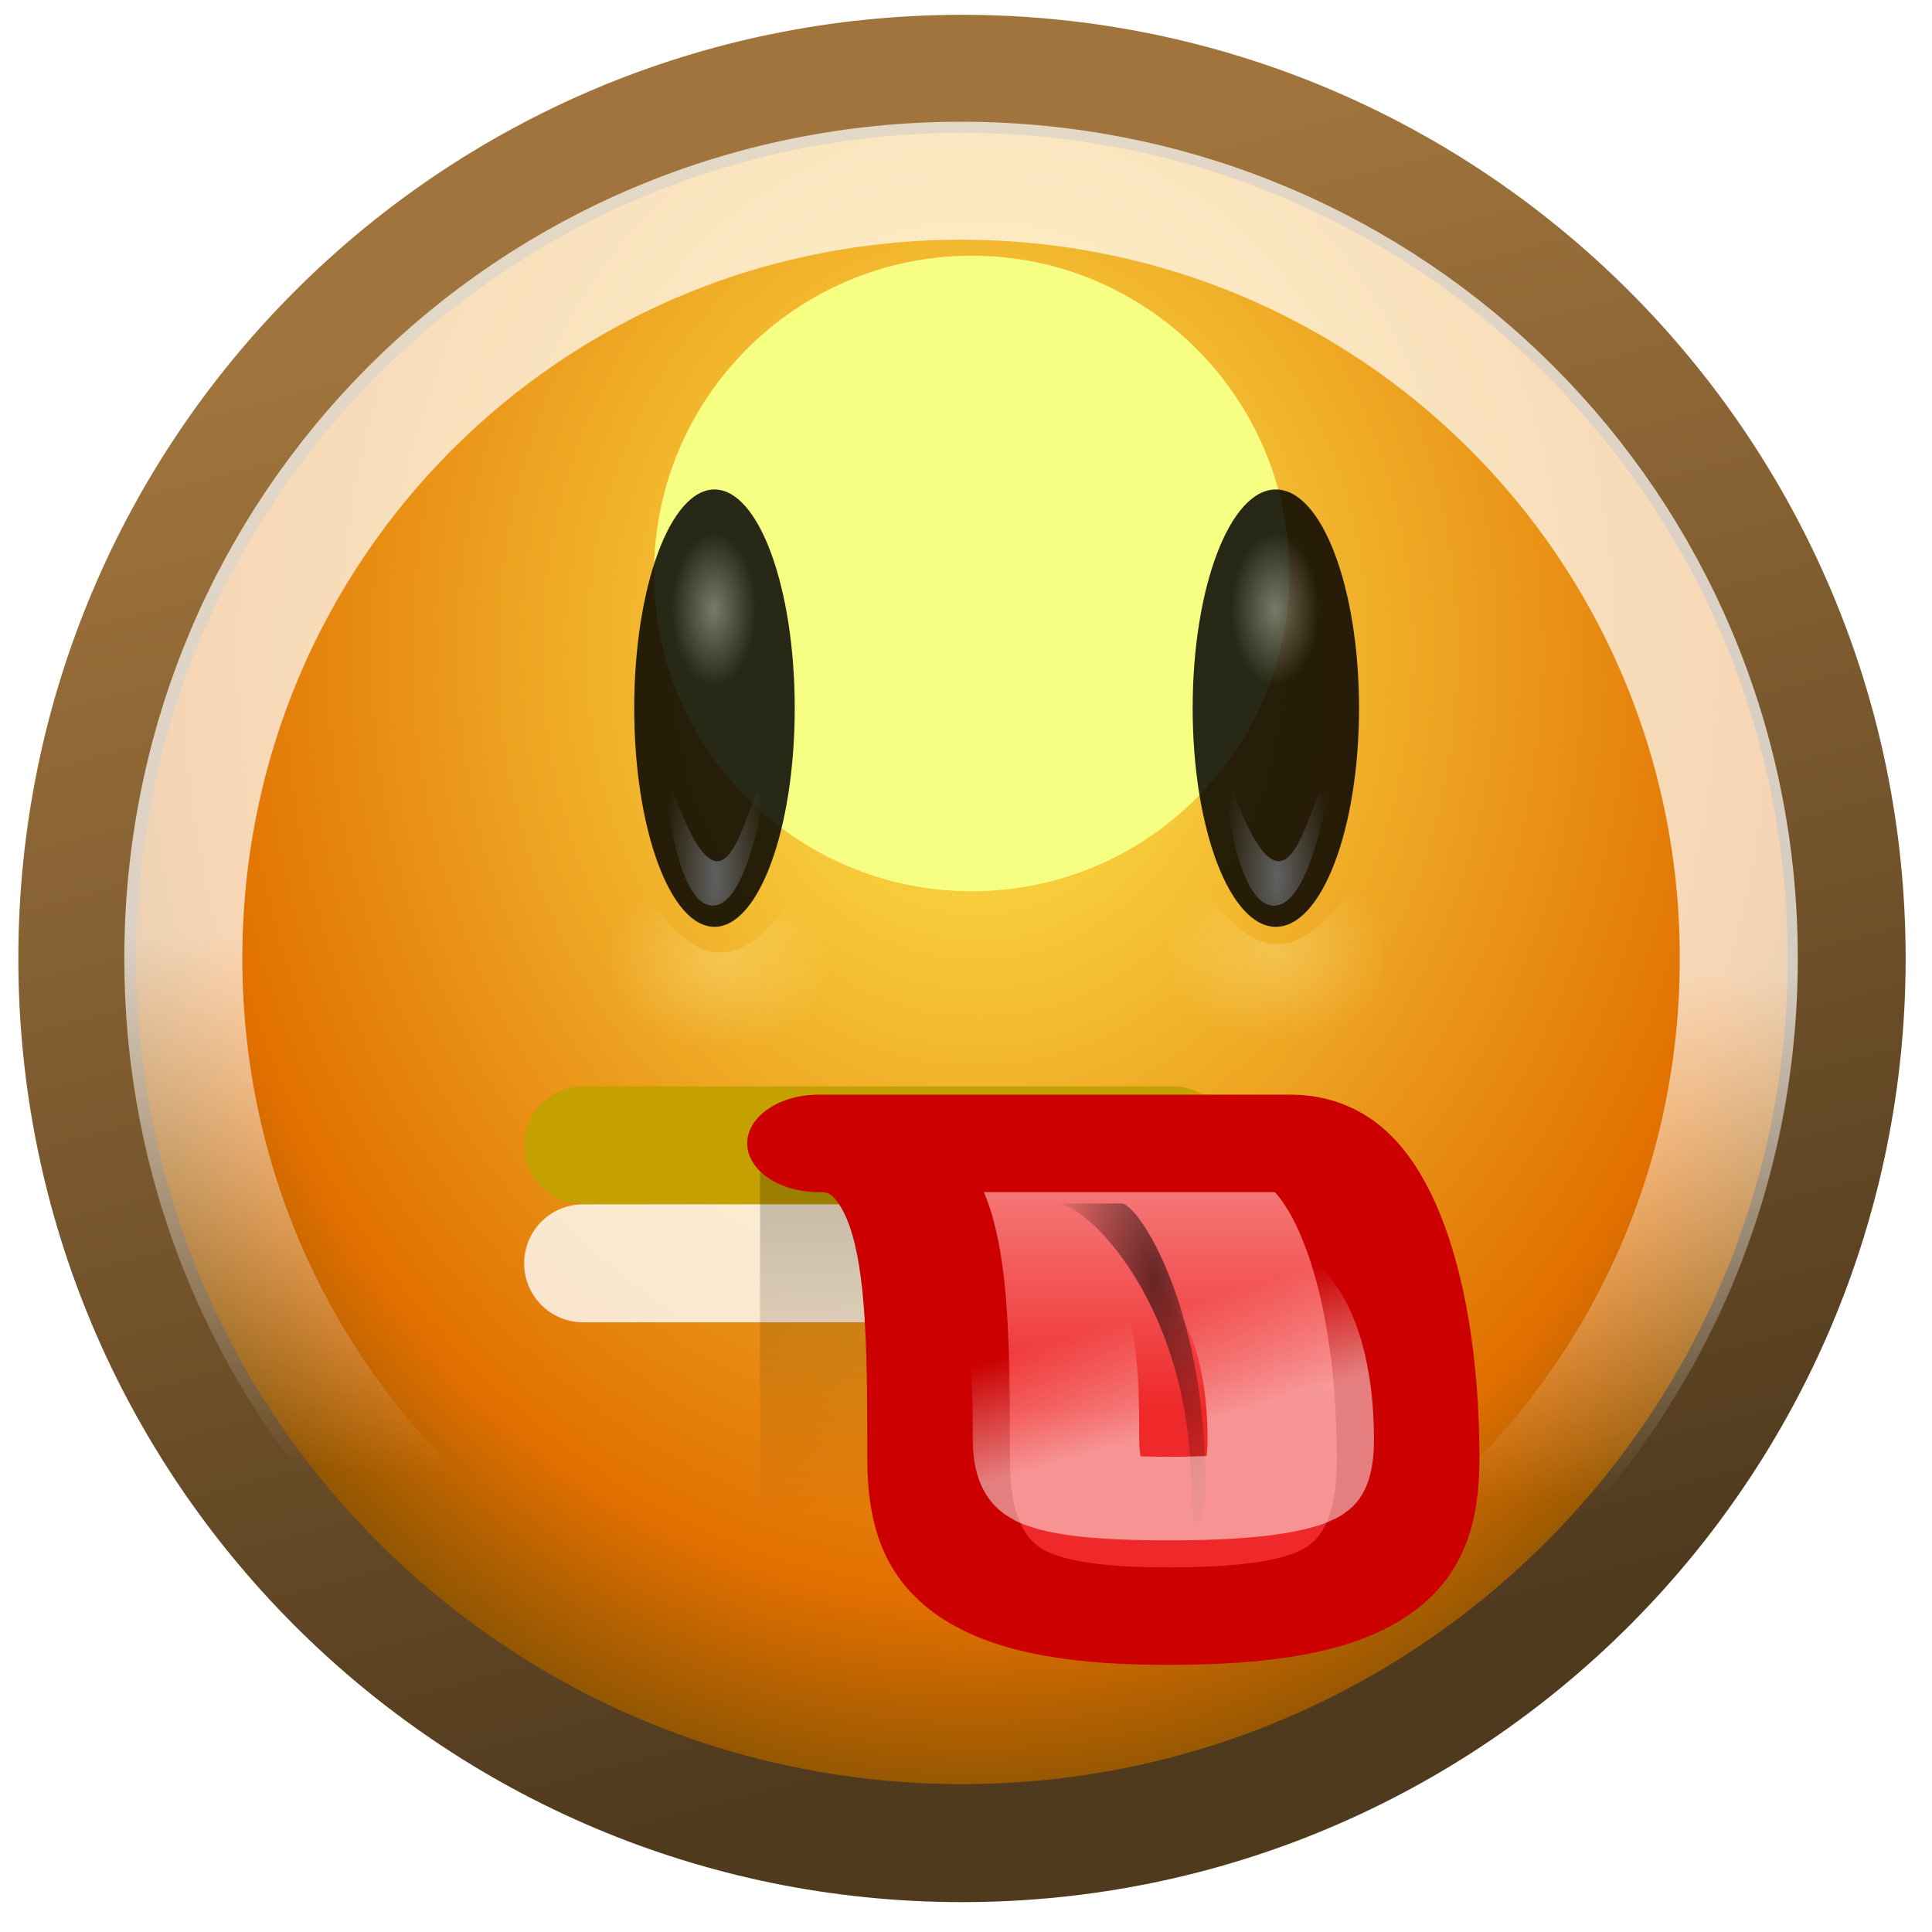 <?xml version="1.0" encoding="UTF-8" standalone="no"?>
<!-- Created with Inkscape (http://www.inkscape.org/) -->

<svg
   xmlns:dc="http://purl.org/dc/elements/1.1/"
   xmlns:cc="http://creativecommons.org/ns#"
   xmlns:rdf="http://www.w3.org/1999/02/22-rdf-syntax-ns#"
   xmlns:svg="http://www.w3.org/2000/svg"
   xmlns="http://www.w3.org/2000/svg"
   xmlns:xlink="http://www.w3.org/1999/xlink"
   xmlns:sodipodi="http://sodipodi.sourceforge.net/DTD/sodipodi-0.dtd"
   xmlns:inkscape="http://www.inkscape.org/namespaces/inkscape"
   width="32"
   height="32"
   id="svg5503"
   version="1.1"
   inkscape:version="0.48.1 r9760"
   sodipodi:docname="smiley-raspberry.svg">
  <defs
     id="defs5505">
    <linearGradient
       inkscape:collect="always"
       xlink:href="#linearGradient22526"
       id="linearGradient20915"
       gradientUnits="userSpaceOnUse"
       gradientTransform="translate(7,1)"
       x1="9"
       y1="10.562"
       x2="9"
       y2="12.438" />
    <linearGradient
       inkscape:collect="always"
       id="linearGradient22526">
      <stop
         style="stop-color:#ff9022;stop-opacity:1"
         offset="0"
         id="stop22528" />
      <stop
         style="stop-color:#fea523;stop-opacity:0;"
         offset="1"
         id="stop22530" />
    </linearGradient>
    <linearGradient
       inkscape:collect="always"
       xlink:href="#linearGradient22526"
       id="linearGradient20942"
       gradientUnits="userSpaceOnUse"
       gradientTransform="translate(10.321,1027.299)"
       x1="9"
       y1="10.562"
       x2="9"
       y2="12.438" />
    <radialGradient
       inkscape:collect="always"
       xlink:href="#linearGradient11340"
       id="radialGradient11464"
       gradientUnits="userSpaceOnUse"
       gradientTransform="matrix(1.138,4.6606862e-8,-3.0838165e-8,0.825,-1.627,1.918)"
       cx="11.806"
       cy="7.213"
       fx="11.659"
       fy="0.099"
       r="10.562" />
    <linearGradient
       inkscape:collect="always"
       id="linearGradient11340">
      <stop
         style="stop-color:#ffffff;stop-opacity:1;"
         offset="0"
         id="stop11342" />
      <stop
         style="stop-color:#ffffff;stop-opacity:0;"
         offset="1"
         id="stop11344" />
    </linearGradient>
    <linearGradient
       inkscape:collect="always"
       xlink:href="#linearGradient22870"
       id="linearGradient11386"
       gradientUnits="userSpaceOnUse"
       x1="-11.188"
       y1="-14.182"
       x2="31.903"
       y2="35.478" />
    <linearGradient
       inkscape:collect="always"
       id="linearGradient22870">
      <stop
         style="stop-color:#ffffff;stop-opacity:1;"
         offset="0"
         id="stop22872" />
      <stop
         style="stop-color:#ffffff;stop-opacity:0;"
         offset="1"
         id="stop22874" />
    </linearGradient>
    <radialGradient
       inkscape:collect="always"
       xlink:href="#linearGradient11328"
       id="radialGradient11334"
       cx="11.806"
       cy="10.983"
       fx="11.806"
       fy="10.983"
       r="10.502"
       gradientUnits="userSpaceOnUse" />
    <linearGradient
       inkscape:collect="always"
       id="linearGradient11328">
      <stop
         style="stop-color:#edd400;stop-opacity:1"
         offset="0"
         id="stop11330" />
      <stop
         style="stop-color:#ff9422;stop-opacity:1"
         offset="1"
         id="stop11332" />
    </linearGradient>
    <linearGradient
       inkscape:collect="always"
       xlink:href="#linearGradient11455"
       id="linearGradient20929"
       gradientUnits="userSpaceOnUse"
       x1="14.366"
       y1="19.516"
       x2="11.215"
       y2="8.226" />
    <linearGradient
       id="linearGradient11455"
       inkscape:collect="always">
      <stop
         id="stop11457"
         offset="0"
         style="stop-color:#4f371a;stop-opacity:0.973" />
      <stop
         id="stop11459"
         offset="1"
         style="stop-color:#ad8248;stop-opacity:0.965" />
    </linearGradient>
    <radialGradient
       inkscape:collect="always"
       xlink:href="#linearGradient11328"
       id="radialGradient5661"
       gradientUnits="userSpaceOnUse"
       cx="11.806"
       cy="10.983"
       fx="11.806"
       fy="10.983"
       r="10.502" />
    <linearGradient
       inkscape:collect="always"
       xlink:href="#linearGradient11455"
       id="linearGradient5663"
       gradientUnits="userSpaceOnUse"
       x1="14.366"
       y1="19.516"
       x2="11.215"
       y2="8.226" />
    <radialGradient
       inkscape:collect="always"
       xlink:href="#linearGradient11340"
       id="radialGradient5665"
       gradientUnits="userSpaceOnUse"
       gradientTransform="matrix(1.138,4.6606862e-8,-3.0838165e-8,0.825,-1.627,1.918)"
       cx="11.806"
       cy="7.213"
       fx="11.659"
       fy="0.099"
       r="10.562" />
    <linearGradient
       inkscape:collect="always"
       xlink:href="#linearGradient22870"
       id="linearGradient5667"
       gradientUnits="userSpaceOnUse"
       x1="-11.188"
       y1="-14.182"
       x2="31.903"
       y2="35.478" />
    <linearGradient
       inkscape:collect="always"
       xlink:href="#linearGradient22526"
       id="linearGradient5669"
       gradientUnits="userSpaceOnUse"
       gradientTransform="translate(10.321,1027.299)"
       x1="9"
       y1="10.562"
       x2="9"
       y2="12.438" />
    <linearGradient
       inkscape:collect="always"
       xlink:href="#linearGradient22526"
       id="linearGradient5671"
       gradientUnits="userSpaceOnUse"
       gradientTransform="translate(7,1)"
       x1="9"
       y1="10.562"
       x2="9"
       y2="12.438" />
    <radialGradient
       inkscape:collect="always"
       xlink:href="#linearGradient7083"
       id="radialGradient39938"
       gradientUnits="userSpaceOnUse"
       gradientTransform="matrix(1.028,7.1485621e-7,-8.5798813e-7,1.233,-8.668,-40.211)"
       cx="314.969"
       cy="174.444"
       fx="314.969"
       fy="174.444"
       r="9.031" />
    <linearGradient
       inkscape:collect="always"
       id="linearGradient7083">
      <stop
         style="stop-color:#ffed50;stop-opacity:1"
         offset="0"
         id="stop7085" />
      <stop
         id="stop7087"
         offset="0.827"
         style="stop-color:#e16f00;stop-opacity:1" />
      <stop
         style="stop-color:#8e5502;stop-opacity:1"
         offset="1"
         id="stop7089" />
    </linearGradient>
    <linearGradient
       inkscape:collect="always"
       xlink:href="#linearGradient6936"
       id="linearGradient39940"
       gradientUnits="userSpaceOnUse"
       x1="311.258"
       y1="171.423"
       x2="314.969"
       y2="185.478" />
    <linearGradient
       inkscape:collect="always"
       id="linearGradient6936">
      <stop
         style="stop-color:#a0743c;stop-opacity:1;"
         offset="0"
         id="stop6938" />
      <stop
         style="stop-color:#503a1e;stop-opacity:1"
         offset="1"
         id="stop6940" />
    </linearGradient>
    <linearGradient
       inkscape:collect="always"
       xlink:href="#linearGradient8679"
       id="linearGradient39942"
       gradientUnits="userSpaceOnUse"
       x1="316.719"
       y1="177.844"
       x2="316.594"
       y2="182.969" />
    <linearGradient
       inkscape:collect="always"
       id="linearGradient8679">
      <stop
         style="stop-color:#ffffff;stop-opacity:1;"
         offset="0"
         id="stop8681" />
      <stop
         style="stop-color:#ffffff;stop-opacity:0;"
         offset="1"
         id="stop8683" />
    </linearGradient>
    <radialGradient
       inkscape:collect="always"
       xlink:href="#linearGradient12297-7-4"
       id="radialGradient13128-1"
       gradientUnits="userSpaceOnUse"
       gradientTransform="matrix(1,0,0,0.492,0,89.646)"
       cx="142.75"
       cy="172.867"
       fx="142.75"
       fy="172.867"
       r="16.25" />
    <linearGradient
       inkscape:collect="always"
       id="linearGradient12297-7-4">
      <stop
         style="stop-color:#fdfcbc;stop-opacity:1;"
         offset="0"
         id="stop12299-48-0" />
      <stop
         style="stop-color:#fdfcbc;stop-opacity:0;"
         offset="1"
         id="stop12301-84-1" />
    </linearGradient>
    <radialGradient
       inkscape:collect="always"
       xlink:href="#linearGradient12297-7-4"
       id="radialGradient13130-0"
       gradientUnits="userSpaceOnUse"
       gradientTransform="matrix(1,0,0,0.492,0,89.646)"
       cx="142.75"
       cy="172.867"
       fx="142.75"
       fy="172.867"
       r="16.25" />
    <radialGradient
       inkscape:collect="always"
       xlink:href="#linearGradient12477-31-7"
       id="radialGradient13132-7"
       gradientUnits="userSpaceOnUse"
       gradientTransform="matrix(0.529,-2.513717e-7,4.6002665e-7,0.7,81.176,34.5)"
       cx="172.5"
       cy="104.071"
       fx="172.5"
       fy="104.071"
       r="8.5" />
    <linearGradient
       inkscape:collect="always"
       id="linearGradient12477-31-7">
      <stop
         style="stop-color:#616161;stop-opacity:1"
         offset="0"
         id="stop12479-6-8" />
      <stop
         style="stop-color:#000000;stop-opacity:1"
         offset="1"
         id="stop12481-3-2" />
    </linearGradient>
    <radialGradient
       inkscape:collect="always"
       xlink:href="#linearGradient12495-5-2"
       id="radialGradient13134-6"
       gradientUnits="userSpaceOnUse"
       gradientTransform="matrix(1,0,0,2.645,0,-212.81)"
       cx="175.625"
       cy="129.771"
       fx="175.625"
       fy="129.771"
       r="5.625" />
    <linearGradient
       inkscape:collect="always"
       id="linearGradient12495-5-2">
      <stop
         style="stop-color:#616161;stop-opacity:1;"
         offset="0"
         id="stop12497-3-6" />
      <stop
         style="stop-color:#616161;stop-opacity:0;"
         offset="1"
         id="stop12499-6-1" />
    </linearGradient>
    <radialGradient
       inkscape:collect="always"
       xlink:href="#linearGradient12477-31-7"
       id="radialGradient13248-1"
       gradientUnits="userSpaceOnUse"
       gradientTransform="matrix(0.529,-2.513717e-7,4.6002665e-7,0.7,81.176,34.5)"
       cx="172.5"
       cy="104.071"
       fx="172.5"
       fy="104.071"
       r="8.5" />
    <radialGradient
       inkscape:collect="always"
       xlink:href="#linearGradient12495-5-2"
       id="radialGradient13250-5"
       gradientUnits="userSpaceOnUse"
       gradientTransform="matrix(1,0,0,2.645,0,-212.81)"
       cx="175.625"
       cy="129.771"
       fx="175.625"
       fy="129.771"
       r="5.625" />
    <radialGradient
       inkscape:collect="always"
       xlink:href="#linearGradient5925-1-8"
       id="radialGradient6080-6"
       gradientUnits="userSpaceOnUse"
       gradientTransform="matrix(0.997,-0.073,0.052,0.713,-9.012,72.341)"
       cx="314.108"
       cy="187.63"
       fx="314.108"
       fy="187.63"
       r="5.844" />
    <linearGradient
       inkscape:collect="always"
       id="linearGradient5925-1-8">
      <stop
         style="stop-color:#a45d03;stop-opacity:1"
         offset="0"
         id="stop5927-62-4" />
      <stop
         style="stop-color:#eca222;stop-opacity:0"
         offset="1"
         id="stop5929-86-2" />
    </linearGradient>
    <radialGradient
       inkscape:collect="always"
       xlink:href="#linearGradient5905-40-9"
       id="radialGradient6082-1"
       gradientUnits="userSpaceOnUse"
       gradientTransform="matrix(1.435,1.1852363e-6,-3.2936607e-7,0.399,-136.596,107.762)"
       cx="313.955"
       cy="179.551"
       fx="313.955"
       fy="179.551"
       r="5.844" />
    <linearGradient
       inkscape:collect="always"
       id="linearGradient5905-40-9">
      <stop
         style="stop-color:#000000;stop-opacity:1;"
         offset="0"
         id="stop5907-13-9" />
      <stop
         style="stop-color:#000000;stop-opacity:0;"
         offset="1"
         id="stop5909-60-8" />
    </linearGradient>
    <radialGradient
       inkscape:collect="always"
       xlink:href="#linearGradient5915-11-4"
       id="radialGradient6084-3"
       gradientUnits="userSpaceOnUse"
       gradientTransform="matrix(1.224,0,0,0.31,-70.397,123.761)"
       cx="314.152"
       cy="185.475"
       fx="314.152"
       fy="185.475"
       r="5.844" />
    <linearGradient
       inkscape:collect="always"
       id="linearGradient5915-11-4">
      <stop
         style="stop-color:#ffffff;stop-opacity:1;"
         offset="0"
         id="stop5917-50-0" />
      <stop
         style="stop-color:#ffffff;stop-opacity:0;"
         offset="1"
         id="stop5919-0-7" />
    </linearGradient>
    <radialGradient
       inkscape:collect="always"
       xlink:href="#linearGradient12297-7-4"
       id="radialGradient4884"
       gradientUnits="userSpaceOnUse"
       gradientTransform="matrix(1,0,0,0.492,0,89.646)"
       cx="142.75"
       cy="172.867"
       fx="142.75"
       fy="172.867"
       r="16.25" />
    <radialGradient
       inkscape:collect="always"
       xlink:href="#linearGradient12297-7-4"
       id="radialGradient4886"
       gradientUnits="userSpaceOnUse"
       gradientTransform="matrix(1,0,0,0.492,0,89.646)"
       cx="142.75"
       cy="172.867"
       fx="142.75"
       fy="172.867"
       r="16.25" />
    <radialGradient
       inkscape:collect="always"
       xlink:href="#linearGradient12477-31-7"
       id="radialGradient4888"
       gradientUnits="userSpaceOnUse"
       gradientTransform="matrix(0.529,-2.513717e-7,4.6002665e-7,0.7,81.176,34.5)"
       cx="172.5"
       cy="104.071"
       fx="172.5"
       fy="104.071"
       r="8.5" />
    <radialGradient
       inkscape:collect="always"
       xlink:href="#linearGradient12495-5-2"
       id="radialGradient4890"
       gradientUnits="userSpaceOnUse"
       gradientTransform="matrix(1,0,0,2.645,0,-212.81)"
       cx="175.625"
       cy="129.771"
       fx="175.625"
       fy="129.771"
       r="5.625" />
    <radialGradient
       inkscape:collect="always"
       xlink:href="#linearGradient12477-31-7"
       id="radialGradient4892"
       gradientUnits="userSpaceOnUse"
       gradientTransform="matrix(0.529,-2.513717e-7,4.6002665e-7,0.7,81.176,34.5)"
       cx="172.5"
       cy="104.071"
       fx="172.5"
       fy="104.071"
       r="8.5" />
    <radialGradient
       inkscape:collect="always"
       xlink:href="#linearGradient12495-5-2"
       id="radialGradient4894"
       gradientUnits="userSpaceOnUse"
       gradientTransform="matrix(1,0,0,2.645,0,-212.81)"
       cx="175.625"
       cy="129.771"
       fx="175.625"
       fy="129.771"
       r="5.625" />
    <radialGradient
       inkscape:collect="always"
       xlink:href="#linearGradient5925-1-8"
       id="radialGradient4896"
       gradientUnits="userSpaceOnUse"
       gradientTransform="matrix(0.997,-0.073,0.052,0.713,-9.012,72.341)"
       cx="314.108"
       cy="187.63"
       fx="314.108"
       fy="187.63"
       r="5.844" />
    <radialGradient
       inkscape:collect="always"
       xlink:href="#linearGradient5905-40-9"
       id="radialGradient4898"
       gradientUnits="userSpaceOnUse"
       gradientTransform="matrix(1.435,1.1852363e-6,-3.2936607e-7,0.399,-136.596,107.762)"
       cx="313.955"
       cy="179.551"
       fx="313.955"
       fy="179.551"
       r="5.844" />
    <radialGradient
       inkscape:collect="always"
       xlink:href="#linearGradient5915-11-4"
       id="radialGradient4900"
       gradientUnits="userSpaceOnUse"
       gradientTransform="matrix(1.224,0,0,0.31,-70.397,123.761)"
       cx="314.152"
       cy="185.475"
       fx="314.152"
       fy="185.475"
       r="5.844" />
    <radialGradient
       inkscape:collect="always"
       xlink:href="#linearGradient12297-7-4-2"
       id="radialGradient13128-1-4"
       gradientUnits="userSpaceOnUse"
       gradientTransform="matrix(1,0,0,0.492,0,89.646)"
       cx="142.75"
       cy="172.867"
       fx="142.75"
       fy="172.867"
       r="16.25" />
    <linearGradient
       inkscape:collect="always"
       id="linearGradient12297-7-4-2">
      <stop
         style="stop-color:#fdfcbc;stop-opacity:1;"
         offset="0"
         id="stop12299-48-0-0" />
      <stop
         style="stop-color:#fdfcbc;stop-opacity:0;"
         offset="1"
         id="stop12301-84-1-6" />
    </linearGradient>
    <filter
       color-interpolation-filters="sRGB"
       inkscape:collect="always"
       id="filter12325-9-4-5"
       x="-0.107"
       width="1.214"
       y="-0.082"
       height="1.164">
      <feGaussianBlur
         inkscape:collect="always"
         stdDeviation="1.449"
         id="feGaussianBlur12327-9-9-9" />
    </filter>
    <radialGradient
       inkscape:collect="always"
       xlink:href="#linearGradient12297-7-4-2"
       id="radialGradient13130-0-5"
       gradientUnits="userSpaceOnUse"
       gradientTransform="matrix(1,0,0,0.492,0,89.646)"
       cx="142.75"
       cy="172.867"
       fx="142.75"
       fy="172.867"
       r="16.25" />
    <radialGradient
       inkscape:collect="always"
       xlink:href="#linearGradient12477-31-7-1"
       id="radialGradient13132-7-6"
       gradientUnits="userSpaceOnUse"
       gradientTransform="matrix(0.529,-2.513717e-7,4.6002665e-7,0.7,81.176,34.5)"
       cx="172.5"
       cy="104.071"
       fx="172.5"
       fy="104.071"
       r="8.5" />
    <linearGradient
       inkscape:collect="always"
       id="linearGradient12477-31-7-1">
      <stop
         style="stop-color:#616161;stop-opacity:1"
         offset="0"
         id="stop12479-6-8-1" />
      <stop
         style="stop-color:#000000;stop-opacity:1"
         offset="1"
         id="stop12481-3-2-4" />
    </linearGradient>
    <radialGradient
       inkscape:collect="always"
       xlink:href="#linearGradient12495-5-2-7"
       id="radialGradient13134-6-3"
       gradientUnits="userSpaceOnUse"
       gradientTransform="matrix(1,0,0,2.645,0,-212.81)"
       cx="175.625"
       cy="129.771"
       fx="175.625"
       fy="129.771"
       r="5.625" />
    <linearGradient
       inkscape:collect="always"
       id="linearGradient12495-5-2-7">
      <stop
         style="stop-color:#616161;stop-opacity:1;"
         offset="0"
         id="stop12497-3-6-2" />
      <stop
         style="stop-color:#616161;stop-opacity:0;"
         offset="1"
         id="stop12499-6-1-7" />
    </linearGradient>
    <filter
       color-interpolation-filters="sRGB"
       inkscape:collect="always"
       id="filter12535-1-5-3"
       x="-0.183"
       width="1.366"
       y="-0.155"
       height="1.311">
      <feGaussianBlur
         inkscape:collect="always"
         stdDeviation="0.858"
         id="feGaussianBlur12537-5-5-3" />
    </filter>
    <radialGradient
       inkscape:collect="always"
       xlink:href="#linearGradient12477-31-7-1"
       id="radialGradient13248-1-9"
       gradientUnits="userSpaceOnUse"
       gradientTransform="matrix(0.529,-2.513717e-7,4.6002665e-7,0.7,81.176,34.5)"
       cx="172.5"
       cy="104.071"
       fx="172.5"
       fy="104.071"
       r="8.5" />
    <radialGradient
       inkscape:collect="always"
       xlink:href="#linearGradient12495-5-2-7"
       id="radialGradient13250-5-2"
       gradientUnits="userSpaceOnUse"
       gradientTransform="matrix(1,0,0,2.645,0,-212.81)"
       cx="175.625"
       cy="129.771"
       fx="175.625"
       fy="129.771"
       r="5.625" />
    <radialGradient
       inkscape:collect="always"
       xlink:href="#linearGradient5925-1-8-4"
       id="radialGradient6080-6-4"
       gradientUnits="userSpaceOnUse"
       gradientTransform="matrix(0.997,-0.073,0.052,0.713,-9.012,72.341)"
       cx="314.108"
       cy="187.63"
       fx="314.108"
       fy="187.63"
       r="5.844" />
    <linearGradient
       inkscape:collect="always"
       id="linearGradient5925-1-8-4">
      <stop
         style="stop-color:#a45d03;stop-opacity:1"
         offset="0"
         id="stop5927-62-4-4" />
      <stop
         style="stop-color:#eca222;stop-opacity:0"
         offset="1"
         id="stop5929-86-2-9" />
    </linearGradient>
    <filter
       color-interpolation-filters="sRGB"
       inkscape:collect="always"
       id="filter5945-2-5-9"
       x="-0.094"
       width="1.187"
       y="-0.27"
       height="1.541">
      <feGaussianBlur
         inkscape:collect="always"
         stdDeviation="0.456"
         id="feGaussianBlur5947-1-9-3" />
    </filter>
    <radialGradient
       inkscape:collect="always"
       xlink:href="#linearGradient5905-40-9-3"
       id="radialGradient6082-1-8"
       gradientUnits="userSpaceOnUse"
       gradientTransform="matrix(1.435,1.1852363e-6,-3.2936607e-7,0.399,-136.596,107.762)"
       cx="313.955"
       cy="179.551"
       fx="313.955"
       fy="179.551"
       r="5.844" />
    <linearGradient
       inkscape:collect="always"
       id="linearGradient5905-40-9-3">
      <stop
         style="stop-color:#000000;stop-opacity:1;"
         offset="0"
         id="stop5907-13-9-2" />
      <stop
         style="stop-color:#000000;stop-opacity:0;"
         offset="1"
         id="stop5909-60-8-9" />
    </linearGradient>
    <radialGradient
       inkscape:collect="always"
       xlink:href="#linearGradient5915-11-4-4"
       id="radialGradient6084-3-5"
       gradientUnits="userSpaceOnUse"
       gradientTransform="matrix(1.224,0,0,0.31,-70.397,123.761)"
       cx="314.152"
       cy="185.475"
       fx="314.152"
       fy="185.475"
       r="5.844" />
    <linearGradient
       inkscape:collect="always"
       id="linearGradient5915-11-4-4">
      <stop
         style="stop-color:#ffffff;stop-opacity:1;"
         offset="0"
         id="stop5917-50-0-3" />
      <stop
         style="stop-color:#ffffff;stop-opacity:0;"
         offset="1"
         id="stop5919-0-7-9" />
    </linearGradient>
    <radialGradient
       inkscape:collect="always"
       xlink:href="#linearGradient7083-4"
       id="radialGradient9160"
       gradientUnits="userSpaceOnUse"
       gradientTransform="matrix(1.028,7.1485621e-7,-8.5798813e-7,1.233,-8.668,-40.211)"
       cx="314.969"
       cy="174.444"
       fx="314.969"
       fy="174.444"
       r="9.031" />
    <linearGradient
       inkscape:collect="always"
       id="linearGradient7083-4">
      <stop
         style="stop-color:#ffed50;stop-opacity:1"
         offset="0"
         id="stop7085-9" />
      <stop
         id="stop7087-5"
         offset="0.827"
         style="stop-color:#e16f00;stop-opacity:1" />
      <stop
         style="stop-color:#8e5502;stop-opacity:1"
         offset="1"
         id="stop7089-5" />
    </linearGradient>
    <linearGradient
       inkscape:collect="always"
       xlink:href="#linearGradient6936-7"
       id="linearGradient9162"
       gradientUnits="userSpaceOnUse"
       x1="311.258"
       y1="171.423"
       x2="314.969"
       y2="185.478" />
    <linearGradient
       inkscape:collect="always"
       id="linearGradient6936-7">
      <stop
         style="stop-color:#a0743c;stop-opacity:1;"
         offset="0"
         id="stop6938-3" />
      <stop
         style="stop-color:#503a1e;stop-opacity:1"
         offset="1"
         id="stop6940-9" />
    </linearGradient>
    <linearGradient
       inkscape:collect="always"
       xlink:href="#linearGradient8679-0"
       id="linearGradient9164"
       gradientUnits="userSpaceOnUse"
       x1="316.719"
       y1="177.844"
       x2="316.594"
       y2="182.969" />
    <linearGradient
       inkscape:collect="always"
       id="linearGradient8679-0">
      <stop
         style="stop-color:#ffffff;stop-opacity:1;"
         offset="0"
         id="stop8681-7" />
      <stop
         style="stop-color:#ffffff;stop-opacity:0;"
         offset="1"
         id="stop8683-2" />
    </linearGradient>
    <filter
       color-interpolation-filters="sRGB"
       inkscape:collect="always"
       id="filter5832-7"
       x="-0.438"
       width="1.875"
       y="-0.438"
       height="1.875">
      <feGaussianBlur
         inkscape:collect="always"
         stdDeviation="0.798"
         id="feGaussianBlur5834-2" />
    </filter>
    <radialGradient
       inkscape:collect="always"
       xlink:href="#linearGradient7083-4"
       id="radialGradient5085"
       gradientUnits="userSpaceOnUse"
       gradientTransform="matrix(1.028,7.1485621e-7,-8.5798813e-7,1.233,-8.668,-40.211)"
       cx="314.969"
       cy="174.444"
       fx="314.969"
       fy="174.444"
       r="9.031" />
    <linearGradient
       inkscape:collect="always"
       xlink:href="#linearGradient6936-7"
       id="linearGradient5087"
       gradientUnits="userSpaceOnUse"
       x1="311.258"
       y1="171.423"
       x2="314.969"
       y2="185.478" />
    <linearGradient
       inkscape:collect="always"
       xlink:href="#linearGradient8679-0"
       id="linearGradient5089"
       gradientUnits="userSpaceOnUse"
       x1="316.719"
       y1="177.844"
       x2="316.594"
       y2="182.969" />
    <radialGradient
       inkscape:collect="always"
       xlink:href="#linearGradient12297-7-4-2"
       id="radialGradient5091"
       gradientUnits="userSpaceOnUse"
       gradientTransform="matrix(1,0,0,0.492,0,89.646)"
       cx="142.75"
       cy="172.867"
       fx="142.75"
       fy="172.867"
       r="16.25" />
    <radialGradient
       inkscape:collect="always"
       xlink:href="#linearGradient12297-7-4-2"
       id="radialGradient5093"
       gradientUnits="userSpaceOnUse"
       gradientTransform="matrix(1,0,0,0.492,0,89.646)"
       cx="142.75"
       cy="172.867"
       fx="142.75"
       fy="172.867"
       r="16.25" />
    <radialGradient
       inkscape:collect="always"
       xlink:href="#linearGradient12477-31-7-1"
       id="radialGradient5095"
       gradientUnits="userSpaceOnUse"
       gradientTransform="matrix(0.529,-2.513717e-7,4.6002665e-7,0.7,81.176,34.5)"
       cx="172.5"
       cy="104.071"
       fx="172.5"
       fy="104.071"
       r="8.5" />
    <radialGradient
       inkscape:collect="always"
       xlink:href="#linearGradient12495-5-2-7"
       id="radialGradient5097"
       gradientUnits="userSpaceOnUse"
       gradientTransform="matrix(1,0,0,2.645,0,-212.81)"
       cx="175.625"
       cy="129.771"
       fx="175.625"
       fy="129.771"
       r="5.625" />
    <radialGradient
       inkscape:collect="always"
       xlink:href="#linearGradient12477-31-7-1"
       id="radialGradient5099"
       gradientUnits="userSpaceOnUse"
       gradientTransform="matrix(0.529,-2.513717e-7,4.6002665e-7,0.7,81.176,34.5)"
       cx="172.5"
       cy="104.071"
       fx="172.5"
       fy="104.071"
       r="8.5" />
    <radialGradient
       inkscape:collect="always"
       xlink:href="#linearGradient12495-5-2-7"
       id="radialGradient5101"
       gradientUnits="userSpaceOnUse"
       gradientTransform="matrix(1,0,0,2.645,0,-212.81)"
       cx="175.625"
       cy="129.771"
       fx="175.625"
       fy="129.771"
       r="5.625" />
    <radialGradient
       inkscape:collect="always"
       xlink:href="#linearGradient5925-1-8-4"
       id="radialGradient5103"
       gradientUnits="userSpaceOnUse"
       gradientTransform="matrix(0.997,-0.073,0.052,0.713,-9.012,72.341)"
       cx="314.108"
       cy="187.63"
       fx="314.108"
       fy="187.63"
       r="5.844" />
    <radialGradient
       inkscape:collect="always"
       xlink:href="#linearGradient5905-40-9-3"
       id="radialGradient5105"
       gradientUnits="userSpaceOnUse"
       gradientTransform="matrix(1.435,1.1852363e-6,-3.2936607e-7,0.399,-136.596,107.762)"
       cx="313.955"
       cy="179.551"
       fx="313.955"
       fy="179.551"
       r="5.844" />
    <radialGradient
       inkscape:collect="always"
       xlink:href="#linearGradient5915-11-4-4"
       id="radialGradient5107"
       gradientUnits="userSpaceOnUse"
       gradientTransform="matrix(1.224,0,0,0.31,-70.397,123.761)"
       cx="314.152"
       cy="185.475"
       fx="314.152"
       fy="185.475"
       r="5.844" />
    <linearGradient
       gradientUnits="userSpaceOnUse"
       id="linearGradient8358"
       inkscape:collect="always"
       x1="7.578"
       x2="7.578"
       xlink:href="#linearGradient8352"
       y1="12.016"
       y2="14.595" />
    <linearGradient
       id="linearGradient8352"
       inkscape:collect="always">
      <stop
         id="stop8354"
         offset="0"
         style="stop-color:#000000;stop-opacity:1;" />
      <stop
         id="stop8356"
         offset="1"
         style="stop-color:#000000;stop-opacity:0;" />
    </linearGradient>
    <linearGradient
       gradientTransform="matrix(0.502,0,0,0.737,-0.83,-6.869)"
       gradientUnits="userSpaceOnUse"
       id="linearGradient8344"
       inkscape:collect="always"
       x1="28.5"
       x2="28.5"
       xlink:href="#linearGradient8143-3"
       y1="34.965"
       y2="29.7" />
    <linearGradient
       id="linearGradient8143-3">
      <stop
         id="stop8145-7"
         offset="0"
         style="stop-color:#ef2929;stop-opacity:1;" />
      <stop
         id="stop8147-0"
         offset="1"
         style="stop-color:#f89898;stop-opacity:1;" />
    </linearGradient>
    <radialGradient
       cx="30.34"
       cy="33.721"
       fx="30.34"
       fy="33.721"
       gradientTransform="matrix(0.339,-0.218,0.154,1.377,-1.142,-22.541)"
       gradientUnits="userSpaceOnUse"
       id="radialGradient8346"
       inkscape:collect="always"
       r="2.381"
       xlink:href="#linearGradient8177-8" />
    <linearGradient
       id="linearGradient8177-8"
       inkscape:collect="always">
      <stop
         id="stop8179-22"
         offset="0"
         style="stop-color:#000000;stop-opacity:1;" />
      <stop
         id="stop8181-0"
         offset="1"
         style="stop-color:#000000;stop-opacity:0;" />
    </linearGradient>
    <linearGradient
       gradientUnits="userSpaceOnUse"
       id="linearGradient8348"
       inkscape:collect="always"
       x1="15.936"
       x2="15.035"
       xlink:href="#linearGradient8307-5"
       y1="19.08"
       y2="17.511" />
    <linearGradient
       id="linearGradient8307-5"
       inkscape:collect="always">
      <stop
         id="stop8309-9"
         offset="0"
         style="stop-color:#ffffff;stop-opacity:1;" />
      <stop
         id="stop8311-0"
         offset="1"
         style="stop-color:#ffffff;stop-opacity:0;" />
    </linearGradient>
    <radialGradient
       inkscape:collect="always"
       xlink:href="#linearGradient12297-7-4-9"
       id="radialGradient13128-1-5"
       gradientUnits="userSpaceOnUse"
       gradientTransform="matrix(1,0,0,0.492,0,89.646)"
       cx="142.75"
       cy="172.867"
       fx="142.75"
       fy="172.867"
       r="16.25" />
    <linearGradient
       inkscape:collect="always"
       id="linearGradient12297-7-4-9">
      <stop
         style="stop-color:#fdfcbc;stop-opacity:1;"
         offset="0"
         id="stop12299-48-0-9" />
      <stop
         style="stop-color:#fdfcbc;stop-opacity:0;"
         offset="1"
         id="stop12301-84-1-1" />
    </linearGradient>
    <filter
       color-interpolation-filters="sRGB"
       inkscape:collect="always"
       id="filter12325-9-4"
       x="-0.107"
       width="1.214"
       y="-0.082"
       height="1.164">
      <feGaussianBlur
         inkscape:collect="always"
         stdDeviation="1.449"
         id="feGaussianBlur12327-9-9" />
    </filter>
    <radialGradient
       inkscape:collect="always"
       xlink:href="#linearGradient12297-7-4-9"
       id="radialGradient13130-0-4"
       gradientUnits="userSpaceOnUse"
       gradientTransform="matrix(1,0,0,0.492,0,89.646)"
       cx="142.75"
       cy="172.867"
       fx="142.75"
       fy="172.867"
       r="16.25" />
    <radialGradient
       inkscape:collect="always"
       xlink:href="#linearGradient12477-31-7-10"
       id="radialGradient13132-7-9"
       gradientUnits="userSpaceOnUse"
       gradientTransform="matrix(0.529,-2.513717e-7,4.6002665e-7,0.7,81.176,34.5)"
       cx="172.5"
       cy="104.071"
       fx="172.5"
       fy="104.071"
       r="8.5" />
    <linearGradient
       inkscape:collect="always"
       id="linearGradient12477-31-7-10">
      <stop
         style="stop-color:#616161;stop-opacity:1"
         offset="0"
         id="stop12479-6-8-7" />
      <stop
         style="stop-color:#000000;stop-opacity:1"
         offset="1"
         id="stop12481-3-2-5" />
    </linearGradient>
    <radialGradient
       inkscape:collect="always"
       xlink:href="#linearGradient12495-5-2-70"
       id="radialGradient13134-6-8"
       gradientUnits="userSpaceOnUse"
       gradientTransform="matrix(1,0,0,2.645,0,-212.81)"
       cx="175.625"
       cy="129.771"
       fx="175.625"
       fy="129.771"
       r="5.625" />
    <linearGradient
       inkscape:collect="always"
       id="linearGradient12495-5-2-70">
      <stop
         style="stop-color:#616161;stop-opacity:1;"
         offset="0"
         id="stop12497-3-6-4" />
      <stop
         style="stop-color:#616161;stop-opacity:0;"
         offset="1"
         id="stop12499-6-1-8" />
    </linearGradient>
    <filter
       color-interpolation-filters="sRGB"
       inkscape:collect="always"
       id="filter12535-1-5"
       x="-0.183"
       width="1.366"
       y="-0.155"
       height="1.311">
      <feGaussianBlur
         inkscape:collect="always"
         stdDeviation="0.858"
         id="feGaussianBlur12537-5-5" />
    </filter>
    <radialGradient
       inkscape:collect="always"
       xlink:href="#linearGradient12477-31-7-10"
       id="radialGradient13248-1-0"
       gradientUnits="userSpaceOnUse"
       gradientTransform="matrix(0.529,-2.513717e-7,4.6002665e-7,0.7,81.176,34.5)"
       cx="172.5"
       cy="104.071"
       fx="172.5"
       fy="104.071"
       r="8.5" />
    <radialGradient
       inkscape:collect="always"
       xlink:href="#linearGradient12495-5-2-70"
       id="radialGradient13250-5-4"
       gradientUnits="userSpaceOnUse"
       gradientTransform="matrix(1,0,0,2.645,0,-212.81)"
       cx="175.625"
       cy="129.771"
       fx="175.625"
       fy="129.771"
       r="5.625" />
    <linearGradient
       inkscape:collect="always"
       xlink:href="#linearGradient8352"
       id="linearGradient3474"
       gradientUnits="userSpaceOnUse"
       x1="7.578"
       y1="12.016"
       x2="7.578"
       y2="14.595" />
    <linearGradient
       inkscape:collect="always"
       xlink:href="#linearGradient8143-3"
       id="linearGradient3476"
       gradientUnits="userSpaceOnUse"
       gradientTransform="matrix(0.502,0,0,0.737,-0.83,-6.869)"
       x1="28.5"
       y1="34.965"
       x2="28.5"
       y2="29.7" />
    <radialGradient
       inkscape:collect="always"
       xlink:href="#linearGradient8177-8"
       id="radialGradient3478"
       gradientUnits="userSpaceOnUse"
       gradientTransform="matrix(0.339,-0.218,0.154,1.377,-1.142,-22.541)"
       cx="30.34"
       cy="33.721"
       fx="30.34"
       fy="33.721"
       r="2.381" />
    <linearGradient
       inkscape:collect="always"
       xlink:href="#linearGradient8307-5"
       id="linearGradient3480"
       gradientUnits="userSpaceOnUse"
       x1="15.936"
       y1="19.08"
       x2="15.035"
       y2="17.511" />
    <radialGradient
       inkscape:collect="always"
       xlink:href="#linearGradient5925-23-0"
       id="radialGradient10827"
       gradientUnits="userSpaceOnUse"
       gradientTransform="matrix(0.997,-0.073,0.052,0.713,-9.012,72.341)"
       cx="314.337"
       cy="184.972"
       fx="314.337"
       fy="184.972"
       r="5.844" />
    <linearGradient
       inkscape:collect="always"
       id="linearGradient5925-23-0">
      <stop
         style="stop-color:#a45d03;stop-opacity:1"
         offset="0"
         id="stop5927-98-8" />
      <stop
         style="stop-color:#eca222;stop-opacity:0"
         offset="1"
         id="stop5929-69-1" />
    </linearGradient>
    <filter
       color-interpolation-filters="sRGB"
       inkscape:collect="always"
       id="filter6301-4"
       x="-0.043"
       width="1.086"
       y="-1.145"
       height="3.291">
      <feGaussianBlur
         inkscape:collect="always"
         stdDeviation="0.124"
         id="feGaussianBlur6303-0" />
    </filter>
    <radialGradient
       inkscape:collect="always"
       xlink:href="#linearGradient5905-56-6"
       id="radialGradient10829"
       gradientUnits="userSpaceOnUse"
       gradientTransform="matrix(1.435,1.1852363e-6,-3.2936607e-7,0.399,-136.596,107.762)"
       cx="313.955"
       cy="179.551"
       fx="313.955"
       fy="179.551"
       r="5.844" />
    <linearGradient
       inkscape:collect="always"
       id="linearGradient5905-56-6">
      <stop
         style="stop-color:#000000;stop-opacity:1;"
         offset="0"
         id="stop5907-678-7" />
      <stop
         style="stop-color:#000000;stop-opacity:0;"
         offset="1"
         id="stop5909-14-0" />
    </linearGradient>
    <radialGradient
       inkscape:collect="always"
       xlink:href="#linearGradient5915-65-5"
       id="radialGradient10831"
       gradientUnits="userSpaceOnUse"
       gradientTransform="matrix(0.695,0,0,0.176,95.846,150.579)"
       cx="314.861"
       cy="174.48"
       fx="314.861"
       fy="174.48"
       r="5.844" />
    <linearGradient
       inkscape:collect="always"
       id="linearGradient5915-65-5">
      <stop
         style="stop-color:#ffffff;stop-opacity:1;"
         offset="0"
         id="stop5917-50-2" />
      <stop
         style="stop-color:#ffffff;stop-opacity:0;"
         offset="1"
         id="stop5919-55-4" />
    </linearGradient>
    <radialGradient
       inkscape:collect="always"
       xlink:href="#linearGradient6037-75-6"
       id="radialGradient10833"
       gradientUnits="userSpaceOnUse"
       gradientTransform="matrix(0.353,0,0,0.467,111.618,58.146)"
       cx="172.5"
       cy="101.339"
       fx="172.5"
       fy="101.339"
       r="8.5" />
    <linearGradient
       id="linearGradient6037-75-6"
       inkscape:collect="always">
      <stop
         id="stop6039-28-9"
         offset="0"
         style="stop-color:#b3b3b3;stop-opacity:1" />
      <stop
         id="stop6041-8-9"
         offset="1"
         style="stop-color:#000000;stop-opacity:1" />
    </linearGradient>
    <radialGradient
       inkscape:collect="always"
       xlink:href="#linearGradient5910-9-4"
       id="radialGradient10835"
       gradientUnits="userSpaceOnUse"
       gradientTransform="matrix(2.491,0,0,2.933,-261.77,-251.798)"
       cx="175.625"
       cy="130.62"
       fx="175.625"
       fy="130.62"
       r="5.625" />
    <linearGradient
       inkscape:collect="always"
       id="linearGradient5910-9-4">
      <stop
         style="stop-color:#fcfbb6;stop-opacity:1;"
         offset="0"
         id="stop5912-25-7" />
      <stop
         style="stop-color:#fcfbb6;stop-opacity:0;"
         offset="1"
         id="stop5914-4-9" />
    </linearGradient>
    <filter
       color-interpolation-filters="sRGB"
       inkscape:collect="always"
       id="filter12535-88-1"
       x="-0.183"
       width="1.366"
       y="-0.155"
       height="1.311">
      <feGaussianBlur
         inkscape:collect="always"
         stdDeviation="0.858"
         id="feGaussianBlur12537-94-6" />
    </filter>
    <radialGradient
       inkscape:collect="always"
       xlink:href="#linearGradient5898-33-4"
       id="radialGradient10837"
       gradientUnits="userSpaceOnUse"
       gradientTransform="matrix(-1,0,0,0.911,470.86,-330.118)"
       cx="171.688"
       cy="140.907"
       fx="171.688"
       fy="140.907"
       r="8.5" />
    <linearGradient
       inkscape:collect="always"
       id="linearGradient5898-33-4">
      <stop
         style="stop-color:#ffffff;stop-opacity:1;"
         offset="0"
         id="stop5900-99-5" />
      <stop
         style="stop-color:#ffffff;stop-opacity:0;"
         offset="1"
         id="stop5902-39-2" />
    </linearGradient>
    <radialGradient
       inkscape:collect="always"
       xlink:href="#linearGradient6037-4-8-7"
       id="radialGradient10839"
       gradientUnits="userSpaceOnUse"
       gradientTransform="matrix(0.343,-0.001,-0.001,0.549,115.823,48.27)"
       cx="172.5"
       cy="101.339"
       fx="172.5"
       fy="101.339"
       r="8.5" />
    <linearGradient
       id="linearGradient6037-4-8-7"
       inkscape:collect="always">
      <stop
         id="stop6039-2-3-6"
         offset="0"
         style="stop-color:#b3b3b3;stop-opacity:1" />
      <stop
         id="stop6041-2-6-3"
         offset="1"
         style="stop-color:#000000;stop-opacity:1" />
    </linearGradient>
    <radialGradient
       inkscape:collect="always"
       xlink:href="#linearGradient5910-1-8-2"
       id="radialGradient10841"
       gradientUnits="userSpaceOnUse"
       gradientTransform="matrix(2.491,0,0,2.933,-261.77,-251.798)"
       cx="175.625"
       cy="130.62"
       fx="175.625"
       fy="130.62"
       r="5.625" />
    <linearGradient
       inkscape:collect="always"
       id="linearGradient5910-1-8-2">
      <stop
         style="stop-color:#fcfbb6;stop-opacity:1;"
         offset="0"
         id="stop5912-1-4-4" />
      <stop
         style="stop-color:#fcfbb6;stop-opacity:0;"
         offset="1"
         id="stop5914-0-4-4" />
    </linearGradient>
    <filter
       color-interpolation-filters="sRGB"
       inkscape:collect="always"
       id="filter12535-6-8-2"
       x="-0.183"
       width="1.366"
       y="-0.155"
       height="1.311">
      <feGaussianBlur
         inkscape:collect="always"
         stdDeviation="0.858"
         id="feGaussianBlur12537-54-4-0" />
    </filter>
    <radialGradient
       inkscape:collect="always"
       xlink:href="#linearGradient12297-07-6-0"
       id="radialGradient10843"
       gradientUnits="userSpaceOnUse"
       gradientTransform="matrix(1,0,0,0.492,0,89.646)"
       cx="142.75"
       cy="172.867"
       fx="142.75"
       fy="172.867"
       r="16.25" />
    <linearGradient
       inkscape:collect="always"
       id="linearGradient12297-07-6-0">
      <stop
         style="stop-color:#fdfcbc;stop-opacity:1;"
         offset="0"
         id="stop12299-23-7-7" />
      <stop
         style="stop-color:#fdfcbc;stop-opacity:0;"
         offset="1"
         id="stop12301-6-6-6" />
    </linearGradient>
    <filter
       color-interpolation-filters="sRGB"
       inkscape:collect="always"
       id="filter12325-0-0-0"
       x="-0.107"
       width="1.214"
       y="-0.082"
       height="1.164">
      <feGaussianBlur
         inkscape:collect="always"
         stdDeviation="1.449"
         id="feGaussianBlur12327-3-7-2" />
    </filter>
    <radialGradient
       inkscape:collect="always"
       xlink:href="#linearGradient5898-33-4-7"
       id="radialGradient10845"
       gradientUnits="userSpaceOnUse"
       gradientTransform="matrix(-1.115,0,0,1.136,528.785,-362.613)"
       cx="171.688"
       cy="140.907"
       fx="171.688"
       fy="140.907"
       r="8.5" />
    <linearGradient
       inkscape:collect="always"
       id="linearGradient5898-33-4-7">
      <stop
         style="stop-color:#ffffff;stop-opacity:1;"
         offset="0"
         id="stop5900-99-5-4" />
      <stop
         style="stop-color:#ffffff;stop-opacity:0;"
         offset="1"
         id="stop5902-39-2-8" />
    </linearGradient>
    <radialGradient
       inkscape:collect="always"
       xlink:href="#linearGradient7083-1"
       id="radialGradient5634"
       gradientUnits="userSpaceOnUse"
       gradientTransform="matrix(1.028,7.1485621e-7,-8.5798813e-7,1.233,-8.668,-40.211)"
       cx="314.969"
       cy="174.444"
       fx="314.969"
       fy="174.444"
       r="9.031" />
    <linearGradient
       inkscape:collect="always"
       id="linearGradient7083-1">
      <stop
         style="stop-color:#ffed50;stop-opacity:1"
         offset="0"
         id="stop7085-7" />
      <stop
         id="stop7087-4"
         offset="0.827"
         style="stop-color:#e16f00;stop-opacity:1" />
      <stop
         style="stop-color:#8e5502;stop-opacity:1"
         offset="1"
         id="stop7089-3" />
    </linearGradient>
    <linearGradient
       inkscape:collect="always"
       xlink:href="#linearGradient6936-1"
       id="linearGradient5636"
       gradientUnits="userSpaceOnUse"
       x1="311.258"
       y1="171.423"
       x2="314.969"
       y2="185.478" />
    <linearGradient
       inkscape:collect="always"
       id="linearGradient6936-1">
      <stop
         style="stop-color:#a0743c;stop-opacity:1;"
         offset="0"
         id="stop6938-4" />
      <stop
         style="stop-color:#503a1e;stop-opacity:1"
         offset="1"
         id="stop6940-6" />
    </linearGradient>
    <linearGradient
       inkscape:collect="always"
       xlink:href="#linearGradient8679-9"
       id="linearGradient5638"
       gradientUnits="userSpaceOnUse"
       x1="316.719"
       y1="177.844"
       x2="316.594"
       y2="182.969" />
    <linearGradient
       inkscape:collect="always"
       id="linearGradient8679-9">
      <stop
         style="stop-color:#ffffff;stop-opacity:1;"
         offset="0"
         id="stop8681-4" />
      <stop
         style="stop-color:#ffffff;stop-opacity:0;"
         offset="1"
         id="stop8683-22" />
    </linearGradient>
    <filter
       color-interpolation-filters="sRGB"
       inkscape:collect="always"
       id="filter5832"
       x="-0.438"
       width="1.875"
       y="-0.438"
       height="1.875">
      <feGaussianBlur
         inkscape:collect="always"
         stdDeviation="0.798"
         id="feGaussianBlur5834" />
    </filter>
    <radialGradient
       inkscape:collect="always"
       xlink:href="#linearGradient5925-23-0"
       id="radialGradient3792"
       gradientUnits="userSpaceOnUse"
       gradientTransform="matrix(0.997,-0.073,0.052,0.713,-9.012,72.341)"
       cx="314.337"
       cy="184.972"
       fx="314.337"
       fy="184.972"
       r="5.844" />
    <radialGradient
       inkscape:collect="always"
       xlink:href="#linearGradient5905-56-6"
       id="radialGradient3794"
       gradientUnits="userSpaceOnUse"
       gradientTransform="matrix(1.435,1.1852363e-6,-3.2936607e-7,0.399,-136.596,107.762)"
       cx="313.955"
       cy="179.551"
       fx="313.955"
       fy="179.551"
       r="5.844" />
    <radialGradient
       inkscape:collect="always"
       xlink:href="#linearGradient5915-65-5"
       id="radialGradient3796"
       gradientUnits="userSpaceOnUse"
       gradientTransform="matrix(0.695,0,0,0.176,95.846,150.579)"
       cx="314.861"
       cy="174.48"
       fx="314.861"
       fy="174.48"
       r="5.844" />
    <radialGradient
       inkscape:collect="always"
       xlink:href="#linearGradient6037-75-6"
       id="radialGradient3798"
       gradientUnits="userSpaceOnUse"
       gradientTransform="matrix(0.353,0,0,0.467,111.618,58.146)"
       cx="172.5"
       cy="101.339"
       fx="172.5"
       fy="101.339"
       r="8.5" />
    <radialGradient
       inkscape:collect="always"
       xlink:href="#linearGradient5910-9-4"
       id="radialGradient3800"
       gradientUnits="userSpaceOnUse"
       gradientTransform="matrix(2.491,0,0,2.933,-261.77,-251.798)"
       cx="175.625"
       cy="130.62"
       fx="175.625"
       fy="130.62"
       r="5.625" />
    <radialGradient
       inkscape:collect="always"
       xlink:href="#linearGradient5898-33-4"
       id="radialGradient3802"
       gradientUnits="userSpaceOnUse"
       gradientTransform="matrix(-1,0,0,0.911,470.86,-330.118)"
       cx="171.688"
       cy="140.907"
       fx="171.688"
       fy="140.907"
       r="8.5" />
    <radialGradient
       inkscape:collect="always"
       xlink:href="#linearGradient6037-4-8-7"
       id="radialGradient3804"
       gradientUnits="userSpaceOnUse"
       gradientTransform="matrix(0.343,-0.001,-0.001,0.549,115.823,48.27)"
       cx="172.5"
       cy="101.339"
       fx="172.5"
       fy="101.339"
       r="8.5" />
    <radialGradient
       inkscape:collect="always"
       xlink:href="#linearGradient5910-1-8-2"
       id="radialGradient3806"
       gradientUnits="userSpaceOnUse"
       gradientTransform="matrix(2.491,0,0,2.933,-261.77,-251.798)"
       cx="175.625"
       cy="130.62"
       fx="175.625"
       fy="130.62"
       r="5.625" />
    <radialGradient
       inkscape:collect="always"
       xlink:href="#linearGradient12297-07-6-0"
       id="radialGradient3808"
       gradientUnits="userSpaceOnUse"
       gradientTransform="matrix(1,0,0,0.492,0,89.646)"
       cx="142.75"
       cy="172.867"
       fx="142.75"
       fy="172.867"
       r="16.25" />
    <radialGradient
       inkscape:collect="always"
       xlink:href="#linearGradient7083-1"
       id="radialGradient3833"
       gradientUnits="userSpaceOnUse"
       gradientTransform="matrix(1.028,7.1485621e-7,-8.5798813e-7,1.233,-8.668,-40.211)"
       cx="314.969"
       cy="174.444"
       fx="314.969"
       fy="174.444"
       r="9.031" />
    <linearGradient
       inkscape:collect="always"
       xlink:href="#linearGradient6936-1"
       id="linearGradient3835"
       gradientUnits="userSpaceOnUse"
       x1="311.258"
       y1="171.423"
       x2="314.969"
       y2="185.478" />
    <linearGradient
       inkscape:collect="always"
       xlink:href="#linearGradient8679-9"
       id="linearGradient3837"
       gradientUnits="userSpaceOnUse"
       x1="316.719"
       y1="177.844"
       x2="316.594"
       y2="182.969" />
    <linearGradient
       inkscape:collect="always"
       xlink:href="#linearGradient8352"
       id="linearGradient3839"
       gradientUnits="userSpaceOnUse"
       x1="7.578"
       y1="12.016"
       x2="7.578"
       y2="14.595" />
    <linearGradient
       inkscape:collect="always"
       xlink:href="#linearGradient8143-3"
       id="linearGradient3841"
       gradientUnits="userSpaceOnUse"
       gradientTransform="matrix(0.502,0,0,0.737,-0.83,-6.869)"
       x1="28.5"
       y1="34.965"
       x2="28.5"
       y2="29.7" />
    <radialGradient
       inkscape:collect="always"
       xlink:href="#linearGradient8177-8"
       id="radialGradient3843"
       gradientUnits="userSpaceOnUse"
       gradientTransform="matrix(0.339,-0.218,0.154,1.377,-1.142,-22.541)"
       cx="30.34"
       cy="33.721"
       fx="30.34"
       fy="33.721"
       r="2.381" />
    <linearGradient
       inkscape:collect="always"
       xlink:href="#linearGradient8307-5"
       id="linearGradient3845"
       gradientUnits="userSpaceOnUse"
       x1="15.936"
       y1="19.08"
       x2="15.035"
       y2="17.511" />
    <radialGradient
       inkscape:collect="always"
       xlink:href="#linearGradient12297-7-4-9"
       id="radialGradient3847"
       gradientUnits="userSpaceOnUse"
       gradientTransform="matrix(1,0,0,0.492,0,89.646)"
       cx="142.75"
       cy="172.867"
       fx="142.75"
       fy="172.867"
       r="16.25" />
    <radialGradient
       inkscape:collect="always"
       xlink:href="#linearGradient12297-7-4-9"
       id="radialGradient3849"
       gradientUnits="userSpaceOnUse"
       gradientTransform="matrix(1,0,0,0.492,0,89.646)"
       cx="142.75"
       cy="172.867"
       fx="142.75"
       fy="172.867"
       r="16.25" />
    <radialGradient
       inkscape:collect="always"
       xlink:href="#linearGradient12477-31-7-10"
       id="radialGradient3851"
       gradientUnits="userSpaceOnUse"
       gradientTransform="matrix(0.529,-2.513717e-7,4.6002665e-7,0.7,81.176,34.5)"
       cx="172.5"
       cy="104.071"
       fx="172.5"
       fy="104.071"
       r="8.5" />
    <radialGradient
       inkscape:collect="always"
       xlink:href="#linearGradient12495-5-2-70"
       id="radialGradient3853"
       gradientUnits="userSpaceOnUse"
       gradientTransform="matrix(1,0,0,2.645,0,-212.81)"
       cx="175.625"
       cy="129.771"
       fx="175.625"
       fy="129.771"
       r="5.625" />
    <radialGradient
       inkscape:collect="always"
       xlink:href="#linearGradient12477-31-7-10"
       id="radialGradient3855"
       gradientUnits="userSpaceOnUse"
       gradientTransform="matrix(0.529,-2.513717e-7,4.6002665e-7,0.7,81.176,34.5)"
       cx="172.5"
       cy="104.071"
       fx="172.5"
       fy="104.071"
       r="8.5" />
    <radialGradient
       inkscape:collect="always"
       xlink:href="#linearGradient12495-5-2-70"
       id="radialGradient3857"
       gradientUnits="userSpaceOnUse"
       gradientTransform="matrix(1,0,0,2.645,0,-212.81)"
       cx="175.625"
       cy="129.771"
       fx="175.625"
       fy="129.771"
       r="5.625" />
  </defs>
  <sodipodi:namedview
     id="base"
     pagecolor="#ffffff"
     bordercolor="#666666"
     borderopacity="1.0"
     inkscape:pageopacity="0.0"
     inkscape:pageshadow="2"
     inkscape:zoom="8"
     inkscape:cx="-27.019953"
     inkscape:cy="11.29839"
     inkscape:document-units="px"
     inkscape:current-layer="layer1"
     showgrid="false"
     inkscape:window-width="1366"
     inkscape:window-height="693"
     inkscape:window-x="0"
     inkscape:window-y="25"
     inkscape:window-maximized="1" />
  <g
     inkscape:label="Calque 1"
     inkscape:groupmode="layer"
     id="layer1"
     transform="translate(0,-1020.362)">
    <g
       id="g3810"
       transform="matrix(1.954,0,0,1.954,56.554,-995.733)">
      <g
         id="g6296"
         transform="translate(-332.438,860.955)"
         style="display:inline;enable-background:new">
        <path
           transform="matrix(0.879,0,0,0.879,34.792,22.623)"
           d="m 323.5,177.844 c 0,4.712 -3.82,8.531 -8.531,8.531 -4.712,0 -8.531,-3.82 -8.531,-8.531 0,-4.712 3.82,-8.531 8.531,-8.531 4.712,0 8.531,3.82 8.531,8.531 z"
           sodipodi:ry="8.53125"
           sodipodi:rx="8.53125"
           sodipodi:cy="177.84375"
           sodipodi:cx="314.96875"
           id="path6304"
           style="color:#000000;fill:url(#radialGradient3833);fill-opacity:1;fill-rule:nonzero;stroke:url(#linearGradient3835);stroke-width:1.138;stroke-linecap:round;stroke-linejoin:round;stroke-miterlimit:4;stroke-opacity:1;stroke-dasharray:none;stroke-dashoffset:0;marker:none;visibility:visible;display:inline;overflow:visible;enable-background:accumulate"
           sodipodi:type="arc" />
        <path
           transform="matrix(0.879,0,0,0.879,34.784,22.623)"
           d="m 314.969,170.344 c -4.159,0 -7.5,3.341 -7.5,7.5 0,4.159 3.341,7.5 7.5,7.5 4.159,0 7.5,-3.341 7.5,-7.5 0,-4.159 -3.341,-7.5 -7.5,-7.5 z"
           inkscape:href="#path5044"
           id="path6306"
           style="opacity:0.709;color:#000000;fill:none;stroke:url(#linearGradient3837);stroke-width:1.138;stroke-linecap:round;stroke-linejoin:round;stroke-miterlimit:4;stroke-opacity:1;stroke-dasharray:none;stroke-dashoffset:0;marker:none;visibility:visible;display:inline;overflow:visible;enable-background:accumulate"
           xlink:href="#path5044"
           inkscape:original="M 314.96875 169.3125 C 310.25707 169.3125 306.4375 173.13207 306.4375 177.84375 C 306.4375 182.55543 310.25707 186.375 314.96875 186.375 C 319.68043 186.375 323.5 182.55543 323.5 177.84375 C 323.5 173.13207 319.68043 169.3125 314.96875 169.3125 z "
           inkscape:radius="-1.0232617"
           sodipodi:type="inkscape:offset" />
        <path
           transform="matrix(1.231,0,0,1.231,-75.417,-40.202)"
           d="m 316.688,175.375 c 0,1.208 -0.979,2.188 -2.188,2.188 -1.208,0 -2.188,-0.979 -2.188,-2.188 0,-1.208 0.979,-2.188 2.188,-2.188 1.208,0 2.188,0.979 2.188,2.188 z"
           sodipodi:ry="2.1875"
           sodipodi:rx="2.1875"
           sodipodi:cy="175.375"
           sodipodi:cx="314.5"
           id="path6308"
           style="fill:#f7ff83;fill-opacity:1;fill-rule:nonzero;stroke:none;stroke-width:1;marker:none;visibility:visible;display:inline;overflow:visible;filter:url(#filter5832);enable-background:accumulate"
           sodipodi:type="arc" />
      </g>
      <g
         id="g6394"
         style="display:inline;enable-background:new"
         transform="translate(-29.5,1029.987)">
        <path
           inkscape:connector-curvature="0"
           d="m 5.5,11.5 4.996,0"
           id="path7066"
           inkscape:export-filename="/home/lapo/Desktop/something-along-the-lines.png"
           inkscape:export-xdpi="90"
           inkscape:export-ydpi="90"
           style="fill:none;stroke:#c4a000;stroke-width:1px;stroke-linecap:round;stroke-linejoin:miter;stroke-opacity:1;display:inline" />
        <path
           inkscape:connector-curvature="0"
           d="m 5.5,12.5 4.996,0"
           id="path7068"
           inkscape:export-filename="/home/lapo/Desktop/something-along-the-lines.png"
           inkscape:export-xdpi="90"
           inkscape:export-ydpi="90"
           style="opacity:0.8;fill:none;stroke:#ffffff;stroke-width:1px;stroke-linecap:round;stroke-linejoin:miter;stroke-opacity:1;display:inline" />
        <rect
           height="4.5"
           id="rect8350"
           style="opacity:0.203;fill:url(#linearGradient3839);fill-opacity:1;fill-rule:evenodd;stroke:none"
           width="2.5"
           x="7"
           y="11.5" />
        <g
           id="g8336"
           style="display:inline"
           transform="matrix(0.995,0,0,0.68,-3.924,0.876)">
          <path
             inkscape:connector-curvature="0"
             d="m 11.477,15.599 c 1.005,0 1.023,1.475 1.023,3.934 0,1.475 0.5,1.967 1.991,1.959 C 16,21.483 16.5,21.008 16.5,19.533 c 0,-2.459 -0.502,-3.934 -0.995,-3.934 l -4.028,10e-7 z"
             id="path8338"
             sodipodi:nodetypes="ccsccc"
             style="fill:url(#linearGradient3841);fill-opacity:1;fill-rule:evenodd;stroke:#cc0000;stroke-width:1.215;stroke-linecap:round;stroke-linejoin:round;stroke-miterlimit:4;stroke-opacity:1;stroke-dasharray:none;stroke-dashoffset:0.7" />
          <path
             inkscape:connector-curvature="0"
             d="m 13.5,16.348 c -0.251,0 0.419,1e-6 0.558,0 0.14,0 0.715,1.265 0.715,3.507 10e-7,0.641 -0.122,0.683 -0.122,0.042 0,-2.242 -0.872,-3.549 -1.151,-3.549 z"
             id="path8340"
             sodipodi:nodetypes="ccccc"
             style="opacity:0.575;fill:url(#radialGradient3843);fill-opacity:1;fill-rule:evenodd;stroke:none;display:inline" />
          <path
             d="m 14.219,16.5 c 0.271,0.909 0.281,1.857 0.281,3 0,0.637 0.123,0.842 0.156,0.875 0.033,0.033 0.212,0.129 0.844,0.125 0.647,-0.004 0.846,-0.127 0.875,-0.156 C 16.404,20.315 16.5,20.142 16.5,19.5 16.5,18.316 16.36,17.417 16.156,16.969 15.953,16.521 15.919,16.5 15.5,16.5 l -1.281,0 z"
             id="path8342"
             inkscape:original="M 11.46875 15.5 C 13.496726 15.5 13.5 17 13.5 19.5 C 13.5 21 14.009325 21.508339 15.5 21.5 C 17.009324 21.491557 17.5 21 17.5 19.5 C 17.5 17 17 15.5 15.5 15.5 L 11.46875 15.5 z "
             inkscape:radius="-0.99436891"
             sodipodi:type="inkscape:offset"
             style="opacity:0.496;fill:none;stroke:url(#linearGradient3845);stroke-width:1.418;stroke-linecap:round;stroke-linejoin:miter;stroke-miterlimit:4;stroke-opacity:1;stroke-dasharray:none;stroke-dashoffset:0.7;display:inline"
             transform="matrix(1,0,0,0.735,-1,4.959)" />
        </g>
      </g>
      <g
         style="display:inline;enable-background:new"
         id="g13088"
         transform="matrix(0.976,0,0,0.976,-344.454,862.27)">
        <path
           inkscape:connector-curvature="0"
           style="opacity:0.498;fill:url(#radialGradient3847);fill-opacity:1;fill-rule:evenodd;stroke:none;display:inline;filter:url(#filter12325-9-4);enable-background:new"
           d="m 126.5,187 c 0,0 2.211,-41.347 15.5,-41.5 13.731,-0.158 17,42.5 17,42.5 -15.307,-21.808 -23.645,-10.165 -32.5,-1 z"
           id="path13102"
           transform="matrix(0.063,0,0,-0.095,320.531,198.626)"
           sodipodi:nodetypes="cscc" />
        <path
           inkscape:connector-curvature="0"
           sodipodi:nodetypes="cscc"
           transform="matrix(0.063,0,0,-0.095,325.366,198.555)"
           id="path13104"
           d="m 126.5,187 c 0,0 2.211,-41.347 15.5,-41.5 13.731,-0.158 17,42.5 17,42.5 -15.307,-21.808 -23.645,-10.165 -32.5,-1 z"
           style="opacity:0.498;fill:url(#radialGradient3849);fill-opacity:1;fill-rule:evenodd;stroke:none;display:inline;filter:url(#filter12325-9-4);enable-background:new" />
        <g
           transform="matrix(0.085,0,0,0.095,319.433,168.907)"
           id="g13106"
           style="display:inline;enable-background:new">
          <path
             sodipodi:type="arc"
             style="opacity:0.842;fill:url(#radialGradient3851);fill-opacity:1;fill-rule:nonzero;stroke:none;stroke-width:1;marker:none;visibility:visible;display:inline;overflow:visible;enable-background:accumulate"
             id="path13108"
             sodipodi:cx="172.5"
             sodipodi:cy="115"
             sodipodi:rx="8.5"
             sodipodi:ry="17"
             d="m 181,115 c 0,9.389 -3.806,17 -8.5,17 -4.694,0 -8.5,-7.611 -8.5,-17 0,-9.389 3.806,-17 8.5,-17 4.694,0 8.5,7.611 8.5,17 z"
             transform="matrix(1,0,0,1.176,3,-20.294)" />
          <path
             inkscape:connector-curvature="0"
             style="fill:url(#radialGradient3853);fill-opacity:1;fill-rule:evenodd;stroke:none;filter:url(#filter12535-1-5)"
             d="m 170,119.75 c 0,0 0.976,13.116 5.25,13.25 4.225,0.132 6,-12.75 6,-12.75 -3.026,4.18 -4.521,17.54 -11.25,-0.5 z"
             id="path13110"
             sodipodi:nodetypes="cscc" />
        </g>
        <g
           transform="matrix(0.082,0,0,0.095,315.084,168.907)"
           id="use13112">
          <path
             sodipodi:type="arc"
             style="opacity:0.842;fill:url(#radialGradient3855);fill-opacity:1;fill-rule:nonzero;stroke:none;stroke-width:1;marker:none;visibility:visible;display:inline;overflow:visible;enable-background:accumulate"
             id="path13244"
             sodipodi:cx="172.5"
             sodipodi:cy="115"
             sodipodi:rx="8.5"
             sodipodi:ry="17"
             d="m 181,115 c 0,9.389 -3.806,17 -8.5,17 -4.694,0 -8.5,-7.611 -8.5,-17 0,-9.389 3.806,-17 8.5,-17 4.694,0 8.5,7.611 8.5,17 z"
             transform="matrix(1,0,0,1.176,3,-20.294)" />
          <path
             inkscape:connector-curvature="0"
             style="fill:url(#radialGradient3857);fill-opacity:1;fill-rule:evenodd;stroke:none;filter:url(#filter12535-1-5)"
             d="m 170,119.75 c 0,0 0.976,13.116 5.25,13.25 4.225,0.132 6,-12.75 6,-12.75 -3.026,4.18 -4.521,17.54 -11.25,-0.5 z"
             id="path13246"
             sodipodi:nodetypes="cscc" />
        </g>
      </g>
    </g>
  </g>
</svg>
